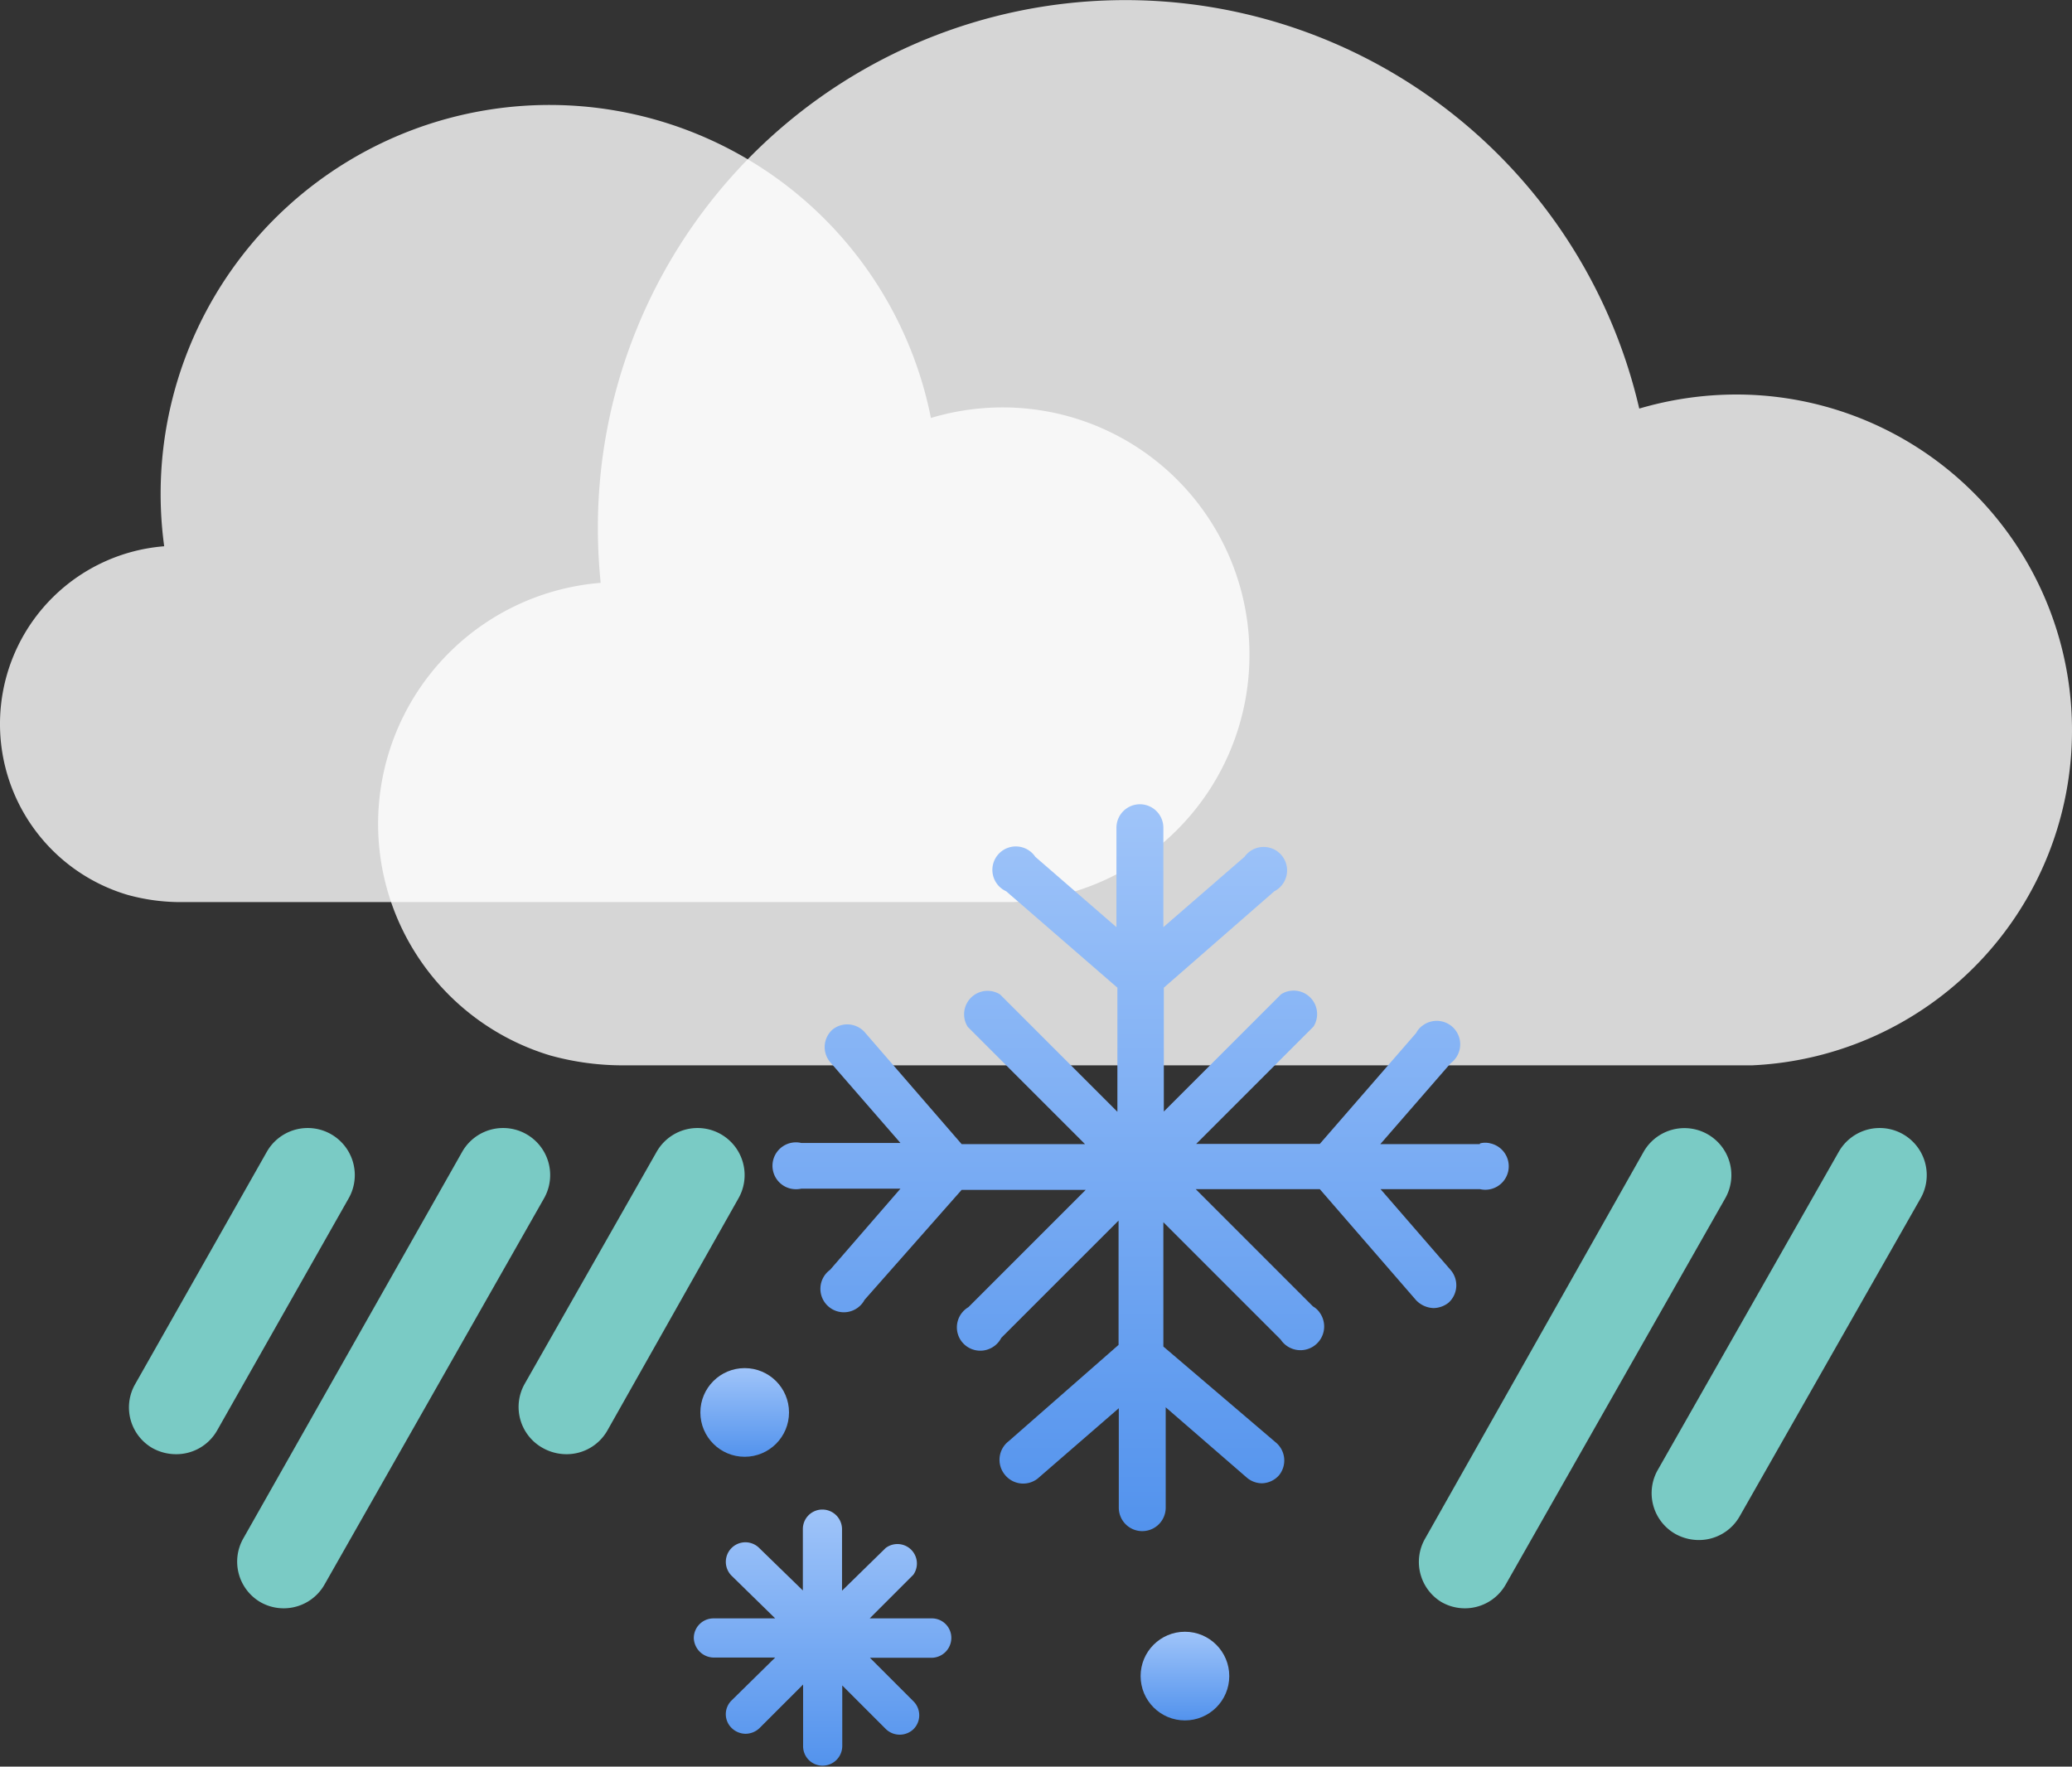 <svg xmlns="http://www.w3.org/2000/svg" xmlns:xlink="http://www.w3.org/1999/xlink" viewBox="0 0 88.34 75.32"><rect x="0" y="0" width="88.34" height="75.32" fill="#333333" stroke="none"/><defs><style>.cls-1{fill:#fff;opacity:0.8;isolation:isolate;}.cls-2{fill:#7acbc5;}.cls-3{fill:url(#linear-gradient);}.cls-4{fill:url(#linear-gradient-2);}.cls-5{fill:url(#linear-gradient-3);}.cls-6{fill:url(#linear-gradient-4);}</style><linearGradient id="linear-gradient" x1="48.63" y1="131.91" x2="48.63" y2="162.79" gradientTransform="matrix(1, 0, 0, -1, 0, 197.1)" gradientUnits="userSpaceOnUse"><stop offset="0" stop-color="#5393ed"/><stop offset="1" stop-color="#9fc4f9"/></linearGradient><linearGradient id="linear-gradient-2" x1="50.52" y1="123.76" x2="50.52" y2="127.54" xlink:href="#linear-gradient"/><linearGradient id="linear-gradient-3" x1="31.75" y1="134.99" x2="31.75" y2="138.77" xlink:href="#linear-gradient"/><linearGradient id="linear-gradient-4" x1="35.07" y1="121.79" x2="35.07" y2="132.75" xlink:href="#linear-gradient"/></defs><title>Asset 12</title><g id="Layer_2" data-name="Layer 2"><path class="cls-1" d="M53.27,27.92A10.52,10.52,0,0,0,42.76,17.37a10.66,10.66,0,0,0-3.07.45A16.58,16.58,0,0,0,7,23.29,7.6,7.6,0,0,0,5.43,38.15a8.46,8.46,0,0,0,2.4.31H43.2A10.54,10.54,0,0,0,53.27,27.92Z"/><path class="cls-1" d="M88.34,31.13A14.31,14.31,0,0,0,74,16.82h0a14.7,14.7,0,0,0-4.11.6,22.49,22.49,0,0,0-44.4,5.07,23.16,23.16,0,0,0,.12,2.36A10.31,10.31,0,0,0,23.46,45a11.58,11.58,0,0,0,3.26.42h48A14.29,14.29,0,0,0,88.34,31.13Z"/><path class="cls-2" d="M7.5,62a2.07,2.07,0,0,1-1-.26A2,2,0,0,1,5.77,59h0l5.61-9.9a2,2,0,1,1,3.48,2h0L9.25,61A2,2,0,0,1,7.5,62Z"/><path class="cls-2" d="M12.09,68.57a2,2,0,0,1-1-.27,2,2,0,0,1-.71-2.72L19.71,49.1a2,2,0,1,1,3.48,2L13.84,67.55A2,2,0,0,1,12.09,68.57Z"/><path class="cls-2" d="M24.15,62a2.07,2.07,0,0,1-1-.26A2,2,0,0,1,22.37,59v0L28,49.1a2,2,0,1,1,3.48,2L25.89,61A2,2,0,0,1,24.15,62Z"/><path class="cls-2" d="M62.45,68.57a2,2,0,0,1-1-.27,2,2,0,0,1-.68-2.72L70.08,49.1a2,2,0,0,1,3.47,2h0L64.2,67.55A2,2,0,0,1,62.45,68.57Z"/><path class="cls-2" d="M72.43,65.66a2.07,2.07,0,0,1-1-.26,2,2,0,0,1-.75-2.73h0L78.4,49.1a2,2,0,1,1,3.48,2L74.17,64.65A2,2,0,0,1,72.43,65.66Z"/><path class="cls-3" d="M63.09,48.78H58.85l3-3.45a1,1,0,0,0-1.19-1.61.87.87,0,0,0-.28.32l-4.11,4.73H51l5-5a1,1,0,0,0-1.38-1.38l-5,5V42.11L54.33,38a1,1,0,1,0-1.27-1.47l-3.46,3V35.29a1,1,0,0,0-2,0v4.24l-3.46-3A1,1,0,1,0,42.9,38v0l4.74,4.11v5.29l-5-5a1,1,0,0,0-1.38,1.38l5,5H41L36.86,44a1,1,0,0,0-1.37-.1,1,1,0,0,0-.1,1.38l3,3.45H34.16a1,1,0,0,0-1.2.75,1,1,0,0,0,.76,1.2,1.09,1.09,0,0,0,.44,0h4.23l-3,3.46a1,1,0,1,0,1.47,1.28L41,50.73h5.29l-5,5a1,1,0,0,0-.36,1.36,1,1,0,0,0,1.37.36,1,1,0,0,0,.39-.41l5-5v5.3L43,61.45a1,1,0,0,0-.17,1.41,1,1,0,0,0,1.41.18h0l3.46-3v4.24a1,1,0,0,0,2,0V60l3.46,3a1,1,0,0,0,.63.24,1,1,0,0,0,.74-.34,1,1,0,0,0-.1-1.37L49.6,57.41v-5.3l5,5A1,1,0,0,0,56.29,56a.89.89,0,0,0-.31-.3l-5-5h5.29l4.11,4.74a1.08,1.08,0,0,0,.74.33,1.06,1.06,0,0,0,.64-.23,1,1,0,0,0,.1-1.38l-3-3.46H63.1a1,1,0,0,0,.45-1.95.86.86,0,0,0-.45,0Z"/><circle class="cls-4" cx="50.52" cy="71.46" r="1.89"/><circle class="cls-5" cx="31.75" cy="60.22" r="1.89"/><path class="cls-6" d="M39.71,69H37.08l1.86-1.86A.83.83,0,0,0,37.76,66h0L35.9,67.82V65.2a.84.84,0,0,0-.84-.84.83.83,0,0,0-.83.83h0v2.62L32.37,66a.83.83,0,0,0-1.18,1.18h0L33.05,69H30.42a.84.84,0,0,0-.84.83.86.86,0,0,0,.84.84h2.63l-1.86,1.83a.82.82,0,0,0,0,1.17.86.86,0,0,0,.6.25.87.87,0,0,0,.59-.24l1.86-1.86v2.63a.83.83,0,0,0,.83.83h0a.84.84,0,0,0,.84-.83V71.86l1.86,1.86a.85.85,0,0,0,1.18,0,.84.84,0,0,0,0-1.18h0l-1.86-1.86h2.63a.85.85,0,0,0,.84-.84A.83.83,0,0,0,39.71,69Z"/></g></svg>